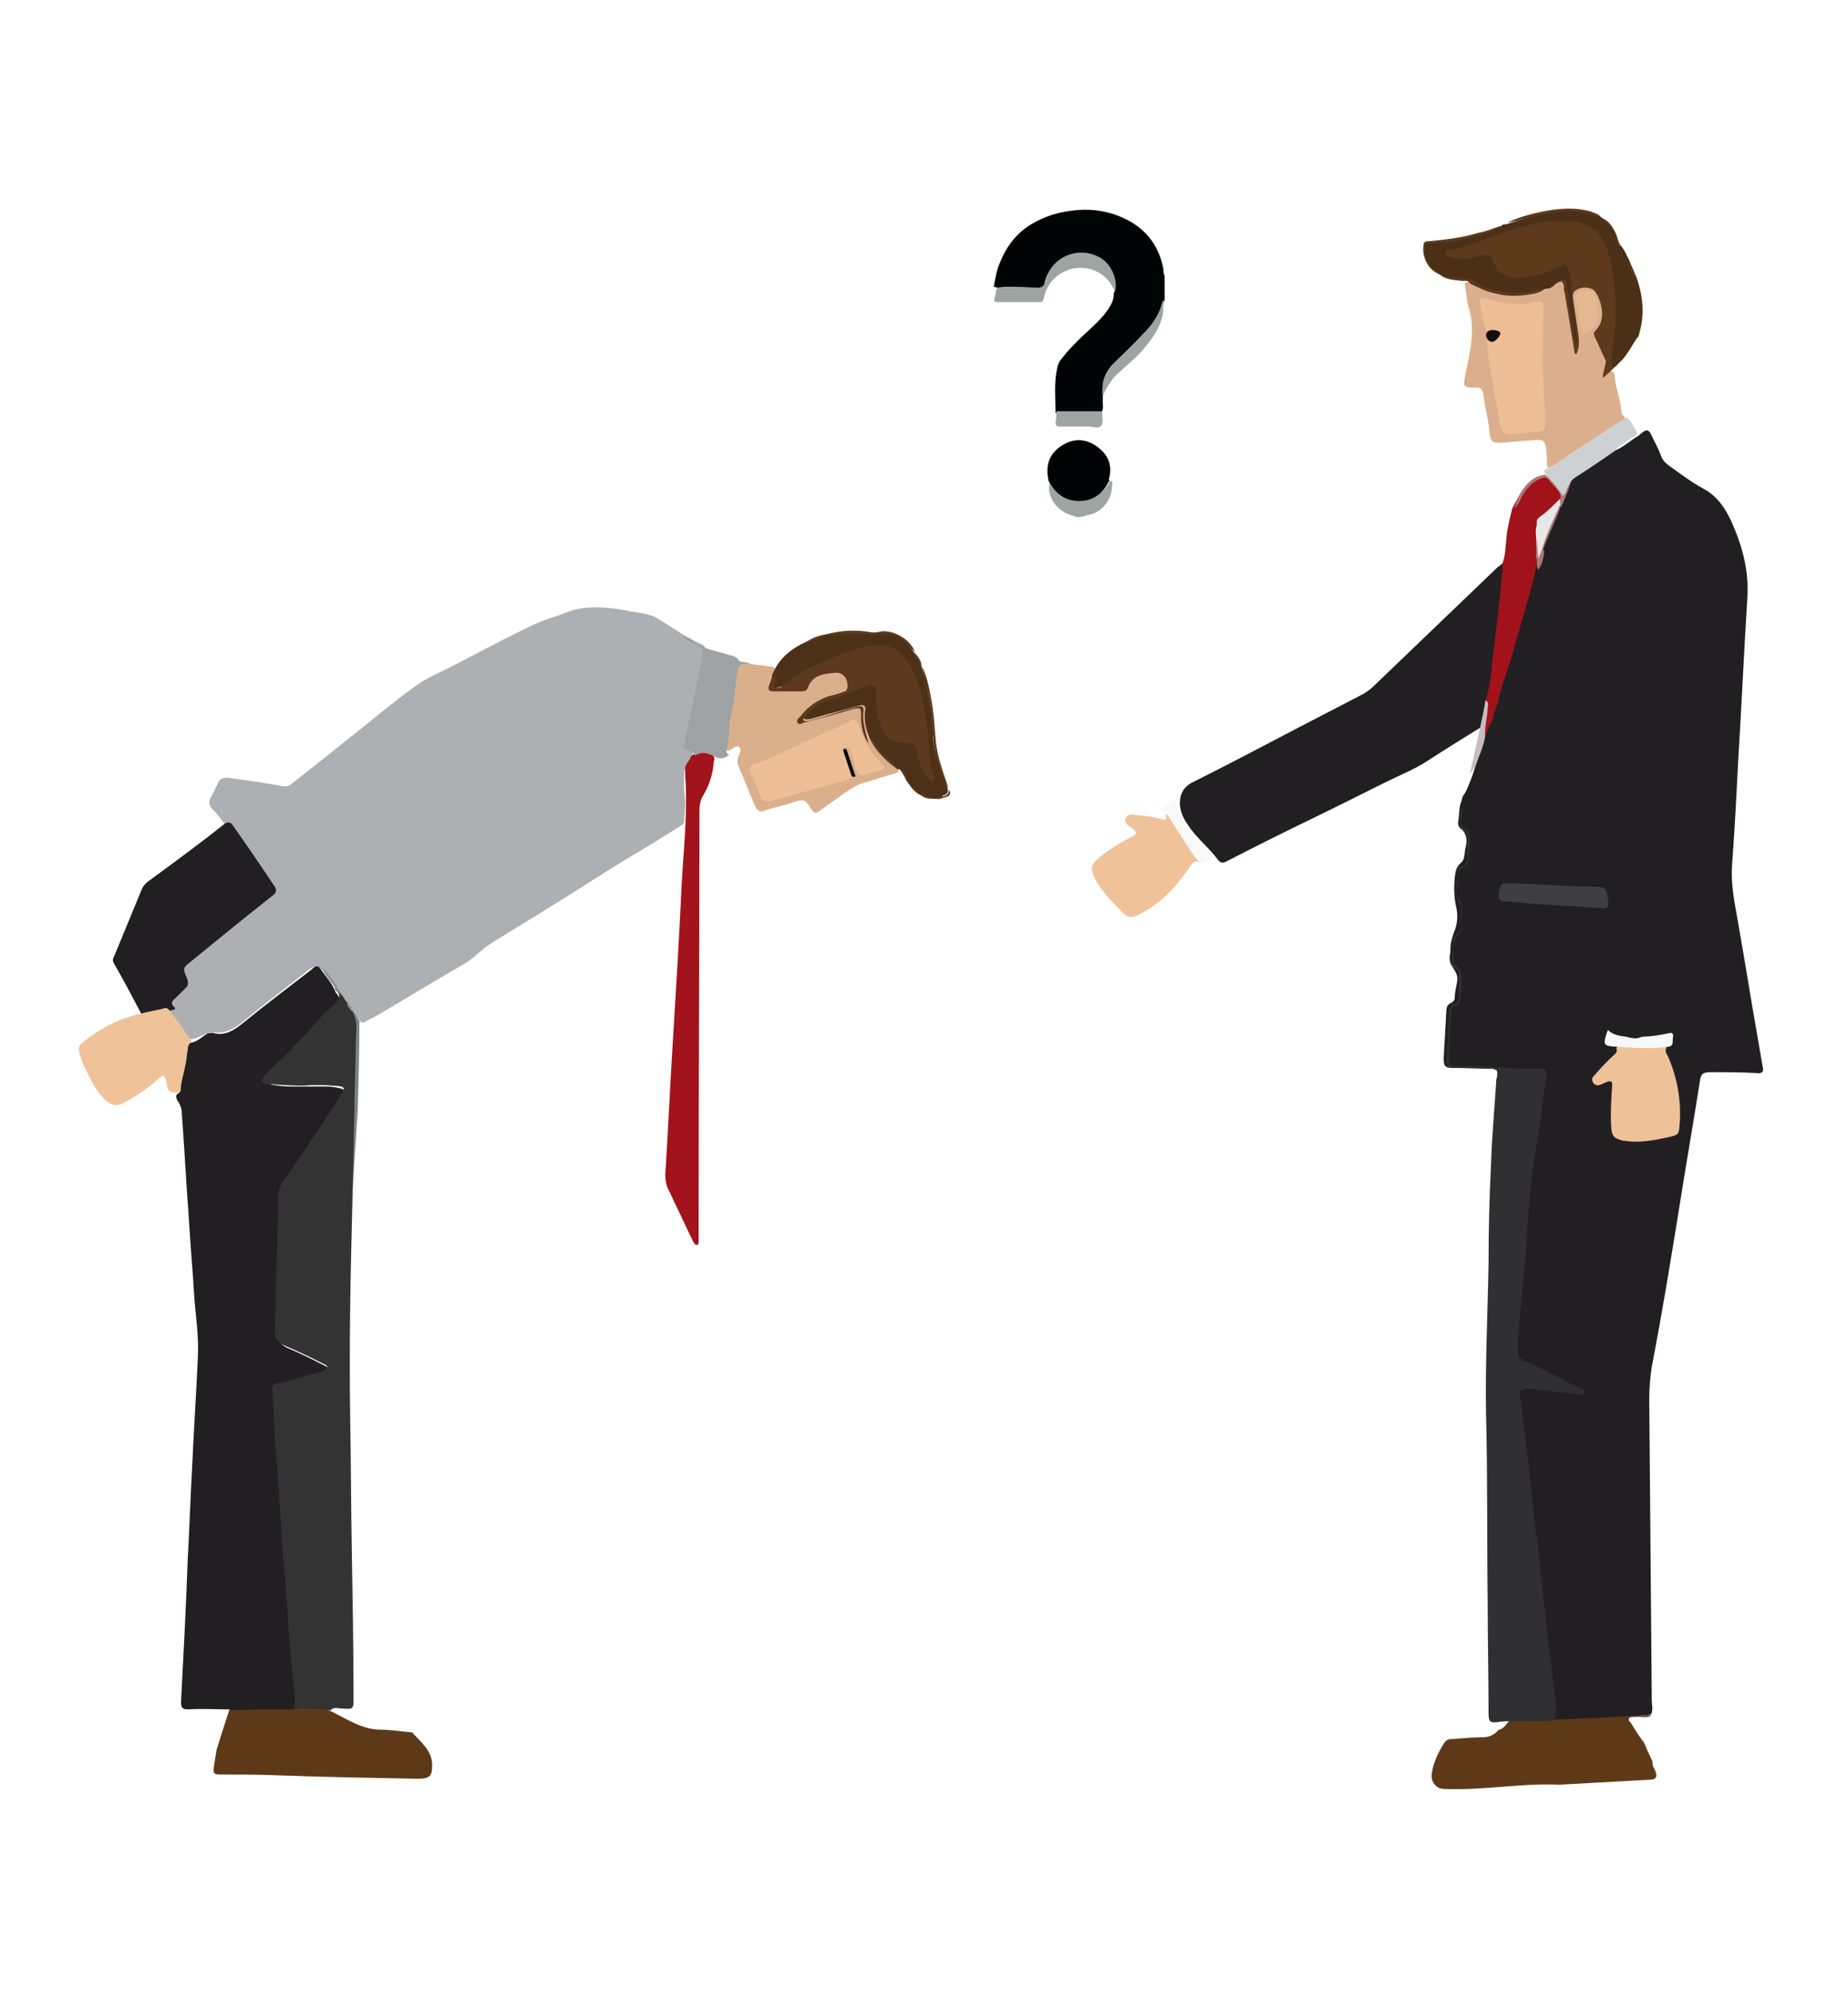 <?xml version="1.0" encoding="utf-8"?>
<!-- Generator: Adobe Illustrator 22.0.1, SVG Export Plug-In . SVG Version: 6.00 Build 0)  -->
<svg version="1.1" id="Capa_1" xmlns="http://www.w3.org/2000/svg" xmlns:xlink="http://www.w3.org/1999/xlink" x="0px" y="0px"
	 viewBox="0 0 218.5 235.3" style="enable-background:new 0 0 218.5 235.3;" xml:space="preserve">
<style type="text/css">
	.st0{fill:#010404;}
	.st1{fill:#9DA5A3;}
	.st2{fill:#211F21;}
	.st3{fill:#ACB0B3;}
	.st4{fill:#7F8385;}
	.st5{fill:#5E3918;}
	.st6{fill:#DBAF8D;}
	.st7{fill:#A2131B;}
	.st8{fill:#DAAF8C;}
	.st9{fill:#5D3A1C;}
	.st10{fill:#F0C299;}
	.st11{fill:#4B3017;}
	.st12{fill:#4C3017;}
	.st13{fill:#5D3A1D;}
	.st14{fill:#A2121B;}
	.st15{fill:#9EA2A3;}
	.st16{fill:#CED1D3;}
	.st17{fill:#F9FAF8;}
	.st18{fill:#AD7677;}
	.st19{fill:#C7BDBE;}
	.st20{fill:#302F32;}
	.st21{fill:#3E3F40;}
	.st22{fill:#333334;}
	.st23{fill:#909497;}
	.st24{fill:#EEBE96;}
	.st25{fill:#E5B891;}
	.st26{fill:#E6E8E9;}
	.st27{fill:#EEC199;}
	.st28{fill:#F7F9F8;}
	.st29{fill:#0F0F0F;}
</style>
<g>
	<path class="st0" d="M118,34c-0.2,0-0.3-0.1-0.5-0.1c0.2-1,0.3-1.9,0.7-2.8c0.8-2,2-3.6,3.9-4.7c1.4-0.8,2.9-1.3,4.6-1.5
		c2.2-0.3,4.3,0,6.2,0.9c2.4,1.1,4,3,4.6,5.7c0.1,0.3,0,0.7,0.2,1.1c0,1,0,2,0,3c-0.1,0.1-0.3,0.2-0.3,0.4c-0.3,1.4-1.2,2.5-2.2,3.6
		c-1.2,1.3-2.5,2.5-3.7,3.7c-1,1-1.2,2.3-1.1,3.7c-0.1,0.6,0.2,1.2-0.2,1.8c-1.8-0.1-3.6,0-5.4,0c0-1.8-0.2-3.5,0.2-5.3
		c0.1-0.5,0.3-0.9,0.6-1.2c0.6-0.8,1.3-1.5,2-2.2c1.3-1.3,2.8-2.4,3.7-4c0.3-0.5,0.4-1,0.4-1.5c0-0.1,0.1-0.1,0.1-0.2
		c0.2-1.4-0.7-3.1-1.9-3.8c-2.6-1.4-5.8,0-6.4,2.9c-0.1,0.5-0.3,0.7-0.9,0.7C121.1,33.9,119.5,33.8,118,34z"/>
	<path class="st1" d="M127.3,61.1c-0.5-0.2-1-0.3-1.5-0.6c-1.4-0.8-2.1-2.4-1.6-3.7c0.1,0.1,0.1,0.2,0.2,0.3c0.7,1.3,1.9,2,3.4,2
		c1.6,0,2.7-0.9,3.5-2.3c0.3,0.1,0.2,0.3,0.2,0.5c0,1.7-1.2,3.4-3.1,3.6c0,0-0.1,0.1-0.1,0.1C127.8,61.1,127.5,61.1,127.3,61.1z"/>
	<path class="st1" d="M130.4,46.8c-0.2-1.4,0.1-2.6,1.1-3.7c1.2-1.2,2.5-2.4,3.7-3.7c1-1,1.8-2.1,2.2-3.6c0-0.2,0.2-0.3,0.3-0.4
		c0,0.1,0,0.2,0,0.2c-0.3,0.5-0.1,1-0.2,1.5c-0.3,1.5-1.1,2.7-2,3.8c-1.1,1.4-2.5,2.4-3.8,3.7C131.1,45.4,130.7,46,130.4,46.8z"/>
	<path class="st0" d="M131.1,56.9c-0.7,1.4-1.8,2.3-3.5,2.3c-1.5,0-2.6-0.7-3.4-2c-0.1-0.1-0.1-0.2-0.2-0.3c-0.5-2.1,0.2-3.6,2-4.5
		c1.4-0.7,2.8-0.4,4,0.6c1.2,1,1.5,2.2,1.1,3.7C131.2,56.7,131.2,56.8,131.1,56.9z"/>
	<path class="st1" d="M118,34c1.6-0.1,3.1-0.1,4.7,0c0.5,0,0.7-0.2,0.9-0.7c0.6-2.9,3.8-4.3,6.4-2.9c1.3,0.7,2.1,2.4,1.9,3.8
		c0,0.1-0.1,0.1-0.1,0.2c-0.4-0.9-1-1.7-1.9-2.2c-2.6-1.4-5.9,0-6.5,3.1c-0.1,0.4-0.2,0.4-0.5,0.4c-1.6,0-3.3,0-4.9,0
		c-0.5,0-0.5-0.2-0.4-0.5C117.8,34.8,117.6,34.3,118,34z"/>
	<path class="st1" d="M124.9,48.6c1.8,0,3.6,0,5.4,0c0,0.6,0.2,1.3-0.1,1.7c-0.3,0.4-1,0.1-1.6,0.1c-1.1,0-2.2,0-3.3,0
		c-0.4,0-0.5-0.1-0.5-0.5C124.9,49.5,124.9,49.1,124.9,48.6z"/>
</g>
<g>
	<g>
		<path class="st2" d="M190.8,53.3c1.1-0.4,1.9-1.2,2.9-1.8c0.2-0.1,0.3-0.3,0.5-0.4c0.4-0.3,0.7-0.4,1,0.2c0.4,0.9,0.9,1.7,1.2,2.6
			c0.2,0.5,0.5,0.8,0.9,1.1c1.4,1,2.7,2,4.2,2.8c1.6,0.9,2.5,2.3,3.2,3.8c1.3,2.9,2.1,5.8,1.9,9c-0.4,6.5-0.7,13.1-1.1,19.6
			c-0.2,4-0.4,7.9-0.7,11.9c-0.2,2.3,0.3,4.6,0.7,6.9c0.8,4.5,1.5,9,2.3,13.5c0.2,1.2,0.4,2.3,0.6,3.5c0.2,0.7-0.1,0.9-0.8,0.8
			c-1.8-0.1-3.6-0.1-5.4-0.1c-0.8,0-1.1,0.2-1.2,1c-0.8,5.1-1.7,10.2-2.5,15.3c-1,6.2-2,12.3-3.2,18.5c-0.2,1.3-0.3,2.6-0.3,3.9
			c0.1,11.9,0.2,23.7,0.3,35.6c0,0.5,0.2,1.1-0.1,1.6c-0.3,0.1-0.7,0.1-1,0.1c-2.9,0.5-5.8,0.6-8.6,0.8c-0.6,0-1.2,0.1-1.8-0.1
			c-0.2-0.1-0.3-0.3-0.3-0.6c0.3-1.5-0.1-3-0.2-4.5c-0.4-3.9-1-7.8-1.3-11.7c-0.2-1.9-0.5-3.9-0.7-5.8c-0.3-2.5-0.5-5-0.8-7.6
			c-0.3-2.6-0.6-5.3-1-7.9c-0.2-1.4,0.3-1.9,1.7-1.7c1.6,0.2,3.3,0.4,5,0.6c-0.7-0.6-1.5-0.9-2.2-1.2c-1.3-0.6-2.6-1.3-3.9-1.8
			c-1-0.4-1.3-1.3-1.2-2.2c0.3-3.6,0.6-7.3,0.9-10.9c0.2-2.4,0.4-4.9,0.6-7.3c0.3-3,0.8-6,1.3-9.1c0.2-1.3,0.3-2.6,0.5-4
			c0.1-0.7-0.1-1-0.9-1.1c-1.1-0.1-2.1,0-3.2,0c-0.5,0-1,0-1.5-0.3c-0.3-0.2-0.6-0.1-0.9-0.1c-1.3,0-2.5,0-3.8,0
			c-1.1,0-1.2-0.2-1.2-1.2c0.1-1.8,0.2-3.6,0.3-5.4c0-0.5,0.1-0.9,0.6-1.1c0.2-0.1,0.4-0.3,0.4-0.6c0-0.7,0.2-1.3,0.3-2
			c0.1-0.7-0.3-1.2-0.6-1.7c-0.3-0.4-0.3-0.8-0.3-1.2c0.1-0.3,0.1-0.7,0.1-1c0-0.6,0.2-1.2,0.4-1.8c0.4-0.9,0.5-1.9,0.3-2.9
			c-0.3-1.2-0.3-2.4-0.2-3.6c0.1-0.6,0.1-1.2,0.7-1.7c0.6-0.5,0.4-1.3,0.6-1.9c0.2-0.9,0.1-1.7-0.7-2.3c-0.2-0.2-0.2-0.4-0.2-0.6
			c0.1-0.6,0.1-1.2,0.2-1.8c0-0.2,0.1-0.3,0.1-0.5c0.2-0.3,0.1-0.7,0.4-1c0.4-0.6,0.6-1.3,0.9-2c0.6-1.5,0.7-3.1,1.3-4.6
			c0.2-0.5,0.4-1,1-1c0.2,0,0.4-0.2,0.5-0.4c0.2-0.4,0.6-0.5,1-0.3c-0.1-0.5-0.3-0.9-0.3-1.4c0-0.3-0.1-0.5-0.3-0.7
			c-0.4-0.3-0.5-0.8-0.5-1.2c0.7-2.4,1.5-4.7,2.2-7.1c0.7-2.4,1.4-4.8,2-7.2c0.1-0.3,0.1-0.6,0.3-0.9c0.4-0.7,0.6-1.4,0.6-2.2
			c0.7-1.7,1.6-3.4,2.1-5.2c0.7-0.8,0.9-1.8,1.2-2.8c0.2-0.3,0.5-0.6,0.8-0.8c1.3-0.9,2.7-1.8,4-2.7
			C190.3,53.3,190.5,53.1,190.8,53.3z"/>
		<path class="st3" d="M19.4,118.7c-0.3-0.5-0.1-0.9,0.3-1.3c0.2-0.2,0.4-0.4,0.6-0.6c0.8-0.6,1.1-1.3,0.5-2.2
			c-0.2-0.4-0.1-0.7,0.2-1c3.4-2.7,6.7-5.4,10-8.1c0.6-0.5,0.6-0.8,0.2-1.4c-1.3-1.8-2.6-3.7-3.8-5.5c-0.7-1-1.4-2.1-2.3-3
			c-0.4-0.4-0.5-0.9-0.1-1.5c0.3-0.5,0.5-1.1,0.8-1.6c0.2-0.5,0.5-0.6,1.1-0.6c2.2,0.3,4.4,0.6,6.5,1c0.4,0.1,0.8,0,1.1-0.3
			c2.3-1.8,4.6-3.6,6.8-5.4c2.6-2,5.1-4.2,7.8-6.1c1.3-1,2.9-1.6,4.4-2.4c3.1-1.6,6.1-3.2,9.2-4.7c1.8-0.9,2.8-1,4.7-1.8
			c2.2-0.7,4.7-0.4,6.4-0.1c1.3,0.3,2.8,0.3,4,1c0.9,0.6,1.9,1.2,2.8,1.8c0.8,0.4,1.5,0.9,2.3,1.2c0.4,0.2,0.5,0.4,0.5,0.8
			c0,0.5-0.1,1-0.3,1.5c-0.4,1.9-0.8,3.8-1.2,5.6c-0.2,1-0.4,2.1-0.6,3.2c-0.1,0.4,0.1,0.7,0.4,0.8c0.3,0.2,0.6,0.4,0.4,0.8
			c-0.1,0.1-0.1,0.2-0.2,0.3c0,0.8-0.4,1.4-1,1.9c0,1.1-0.1,2.3,0.1,3.4c0.1,0.9-0.1,1.7-0.1,2.6c0,0.4-0.3,0.5-0.6,0.7
			c-2.2,1.4-4.5,2.8-6.7,4.1c-2.6,1.6-5.2,3.3-7.8,4.9c-2.5,1.6-5.1,3.1-7.6,4.7c-1.2,0.7-2.1,1.8-3.3,2.5c-3.5,2-6.9,4.1-10.3,6.1
			c-0.4,0.2-0.8,0.4-1.2,0.6c-0.5,0.4-0.8,0.3-1-0.3c-0.6-0.1-0.7-0.7-1-1c-0.2-0.4-0.4-0.7-0.8-0.9c-0.2-0.3-0.3-0.7-0.5-1
			c-0.4-0.8-0.9-1.6-1.5-2.3c-0.3-0.4-0.6-0.6-1-0.8c-0.5-0.2-0.8,0.1-1.1,0.3c-2.5,2-5.1,3.9-7.6,6c-1.1,0.9-2.2,1.6-3.7,1.4
			c-0.2,0-0.4,0-0.6,0.1c-0.8,0.2-1.5,0.8-2.3,0.7c-0.8-0.7-1.4-1.6-1.9-2.5c-0.3-0.5-0.9-0.9-1-1.5
			C19.6,118.9,19.6,118.8,19.4,118.7L19.4,118.7z"/>
		<path class="st2" d="M175,86c-2.1,1.3-4.2,2.6-6.2,3.9c-1.5,1-3.3,1.7-4.9,2.5c-3,1.5-6,3-9.1,4.5c-3.3,1.6-6.5,3.2-9.8,4.9
			c-0.4,0.2-0.7,0.2-1-0.2c-1.1-1.5-2.6-2.6-3.6-4.2c-0.5-0.7-0.9-1.6-0.9-2.5c0-1.1,0.5-2,1.6-2.5c4-2,8-4.1,12-6.2
			c2.7-1.4,5.4-2.8,8.1-4.2c0.5-0.3,0.9-0.6,1.3-1c4.9-4.7,9.7-9.3,14.6-14c0.2-0.1,0.4-0.3,0.5-0.4c0.4,0.2,0.4,0.5,0.4,0.8
			c-0.1,1.6-0.4,3.1-0.5,4.7c-0.3,2.8-0.6,5.6-1,8.4c-0.1,0.8-0.3,1.5-0.6,2.3c-0.2,0.7-0.4,1.4-0.5,2.1
			C175.5,85.4,175.5,85.9,175,86z"/>
		<path class="st4" d="M41.3,146.4c0.1-3.9,0.2-7.8,0.3-11.7c0.1-4.4,0.2-8.9,0.3-13.3c0-0.4-0.1-0.7-0.3-1.1
			c-0.1-0.2-0.3-0.5-0.1-0.8c0.1-0.1,0.1-0.1,0.2-0.1c0.3,0.4,0.5,0.8,0.8,1.2c0,3.5-0.1,7-0.2,10.6"/>
		<path class="st2" d="M20.7,119.1c0,0.1-0.1,0.2-0.1,0.2c-1.2,0.3-2.3,0.5-3.5,0.7c-0.3,0.1-0.4-0.2-0.5-0.4c-1-1.9-2-3.8-3.1-5.7
			c-0.2-0.3-0.2-0.6,0-0.9c1.1-2.7,2.2-5.3,3.3-8c0.2-0.4,0.5-0.7,0.8-0.9c3-2.2,6-4.4,8.9-6.7c0.4-0.3,0.7-0.3,1,0.1
			c1.7,2.4,3.4,4.9,5,7.3c0.2,0.3,0.2,0.6-0.1,0.9c-3.3,2.6-6.5,5.2-9.8,7.9c-1,0.8-1,0.8-0.5,2c0.2,0.5,0.2,0.9-0.2,1.2
			c-0.4,0.4-0.8,0.8-1.2,1.2C20.2,118.4,20.2,118.7,20.7,119.1C20.7,119.1,20.7,119.1,20.7,119.1z"/>
		<path class="st5" d="M189.2,211.2"/>
		<path class="st5" d="M184.4,210.9c-4.6-0.2-9.1,0.7-13.7,0.5c-0.9,0-1.6-0.9-1.4-1.9c0.2-1.3,0.8-2.5,1.5-3.6
			c0.3-0.4,0.7-0.4,1.1-0.4c1.1-0.1,2.3-0.2,3.4-0.2c0.8,0,1.4-0.3,1.9-0.9c0,0,0.1,0,0.1,0c0.7-0.2,0.9-1,1.5-1.3
			c1.5-0.1,3,0,4.5-0.1c0.2,0,0.4,0.1,0.5,0.2c2.9-0.1,5.8-0.2,8.7-0.4c0.9-0.1,1.9-0.1,2.8-0.1c-0.6,0.4-1.3,0.1-2,0.2
			c-0.3,0-0.6-0.1-0.7,0.2c-0.1,0.3,0.2,0.4,0.3,0.6c0.4,0.7,0.8,1.3,1.3,2c0.3,0.3,0.4,0.8,0.6,1.2l0,0c0.2,0.4,0.4,0.9,0.6,1.3
			l0,0c-0.1,0.5,0.3,0.9,0.4,1.3c0.1,0.5,0,0.7-0.5,0.8"/>
		<path class="st6" d="M182.9,55.1c0-0.7,0-1.4-0.1-2.1c-0.1-0.9-0.4-1.1-1.3-1c-1.3,0.1-2.5,0.2-3.8,0.3c-1.3,0.1-1.5-0.1-1.6-1.4
			c-0.1-1.4-0.6-2.8-0.7-4.3c-0.1-0.6-0.4-0.9-1-0.8c-0.1,0-0.2,0-0.3,0c-1,0-1.1-0.2-0.9-1.2c0.5-2.7,1.3-5.3,0.5-8.1
			c-0.3-0.9-0.3-1.9-0.5-2.8c-0.1-0.5,0.3-0.3,0.5-0.4c0.3-0.1,0.6,0.1,0.8,0.2c0.7,0.3,1.5,0.6,2.3,0.8c1.4,0.4,2.9,0.4,4.3,0
			c0.4-0.1,0.9-0.3,1.2-0.7c0.4-0.1,0.7-0.3,1.1-0.5c0.3,0,0.6-0.2,0.9-0.2c0.7,0.3,0.5,1,0.7,1.5c0.4,1.2,0.4,2.4,0.7,3.6
			c0.2,0.8,0.2,1.6,0.4,2.4c0.1-0.3,0.1-0.7,0.1-1c-0.2-1.3-0.4-2.6-0.6-3.9c-0.2-1.1,0.1-1.6,1-1.9c1.1-0.3,2.1,0.1,2.4,1
			c0.5,1.5,0.8,3-0.1,4.4c-0.2,0.3-0.1,0.6,0,1c0.3,0.8,0.9,1.5,1.1,2.4c0,0.2,0.1,0.3-0.1,0.5c0,0.5,0,0.9,0.7,1
			c0.2,0,0.3,0.3,0.3,0.5c0.1,1.4,0.7,2.7,0.8,4.2c0,0.3,0.2,0.5,0.4,0.7c0,0.4-0.3,0.6-0.6,0.8c-1.7,1.2-3.4,2.3-5.2,3.4
			c-0.9,0.6-1.8,1.3-2.7,1.8C183.4,55.2,183.2,55.4,182.9,55.1z"/>
		<path class="st7" d="M81.7,89.4c0.6-0.6,1.8-0.8,2.5-0.2c0.3,0.2,0.3,0.5,0.2,0.8c-0.1,1.4-0.5,2.7-1.2,3.9
			c-0.4,0.6-0.5,1.2-0.5,2c0,16.5-0.1,33-0.1,49.4c0,0.5,0,0.9,0,1.4c0,0.2,0,0.4-0.2,0.4c-0.2,0.1-0.3-0.2-0.4-0.3
			c-0.8-1.6-1.5-3.2-2.3-4.8c-0.2-0.4-0.3-0.7-0.5-1.1c-0.5-0.8-0.6-1.7-0.5-2.7c0.3-4.7,0.5-9.4,0.8-14.2c0.4-6.5,0.8-13,1.1-19.5
			c0.2-3.7,0.6-7.4,0.5-11.1c0-0.8-0.1-1.6-0.1-2.4C80.9,90.4,81.5,90,81.7,89.4z"/>
		<path class="st8" d="M88.6,78.4c0.7,0.2,1.4,0.2,2,0.3c1.1,0.1,1.1,0.1,1,1.1c0.1,0.1,0.1,0.3,0.2,0.5c0.1,0.6,0.4,0.9,1.1,0.8
			c0.1,0,0.3-0.1,0.4-0.1c1.4,0.2,2.4-0.3,3.3-1.3c0.8-0.9,3-1,3.8-0.3c0.8,0.7,0.6,2.1-0.4,2.5c-1,0.5-2.1,0.5-3,1.2
			c-0.6,0.4-1.2,0.8-1.6,1.6c0.9,0,1.6-0.3,2.4-0.5c1.2-0.3,2.3-0.6,3.5-1c1-0.3,1.2-0.1,1.2,0.9c0,1.1,0.3,2.1,0.9,3
			c0,0.1,0.1,0.1,0.1,0.2c0,0.4,0.2,0.8,0.5,1.1c0.7,0.6,1.2,1.3,1.9,1.9c0.1,0.1,0.2,0.3,0.2,0.4c0.3,0.4,0.1,0.6-0.3,0.7
			c-1.1,0.3-2.2,0.7-3.3,1c-1.7,0.4-2.9,1.6-4.3,2.5c-0.5,0.3-0.9,0.7-1.4,1c-0.4,0.3-0.6,0.1-0.9-0.3c-0.6-1.1-0.9-1.2-2.1-0.8
			c-1.1,0.4-2.3,0.6-3.4,1c-0.5,0.2-0.9,0-1.1-0.5c-0.7-1.6-1.3-3.2-2-4.8c-0.2-0.4-0.1-0.9,0.1-1.3c0.1-0.3,0.3-0.7,0-0.9
			c-0.3-0.3-0.6,0.1-0.9,0.2c-0.1,0.1-0.2,0.2-0.4,0.2c-0.6,0.1-0.7-0.3-0.6-0.7c0.2-1.2,0.1-2.4,0.4-3.6c0.4-1.6,0.5-3.3,0.7-5
			C87,78.4,87.1,78.2,88.6,78.4z"/>
		<path class="st9" d="M189.8,42.5c-0.5-1-0.7-1.6-1.2-2.6c-0.2-0.4-0.2-0.6,0.1-0.9c1.2-1.2,0.7-3.3,0-4.4c-0.4-0.8-2-0.8-2.6-0.1
			c-0.2,0.3-0.1,0.6-0.1,0.9c0.2,1.3,0.4,2.7,0.6,4c0.1,0.8,0.2,1.6-0.2,2.4c-0.1,0-0.1,0-0.2,0c-0.4-2.4-0.8-4.8-1.2-7.2
			c-0.2-0.4,0-0.8-0.2-1.1c-0.1-0.2-0.2-0.3-0.4-0.2c-0.2,0.1-0.5,0.3-0.7,0.3c0-0.5,0.3-1,0.8-1c0.5,0,0.8,0.2,0.9,0.8
			c0.2,1.9,0.5,3.9,0.7,5.4c-0.4-1.8-0.5-4-0.9-6.1c-0.2-1-0.3-1-1.3-0.6c-1.5,0.6-3,1.1-4.6,1c-1.3-0.1-2.4-0.5-3-1.8
			c-0.4-1-0.5-0.9-1.5-0.8c-1.2,0.2-2.3,0.6-3.6,0.1c-0.4-0.2-0.7-0.3-0.7-0.8c0-0.4,0.3-0.7,0.7-0.7c3.3-0.5,6.3-2.3,9.6-3
			c1.7-0.4,3.5-0.6,5.2-0.4c2.4,0.3,3.7,1.6,4.4,4.1c0.7,2.8,0.9,5.6,0.8,8.5c-0.1,1.1-0.2,2.3-0.4,3.4c0,0.2-0.2,0.6,0.1,0.7
			c0.3,0.1,0.4-0.2,0.6-0.4c0.4-0.4,0.7-0.9,1-1.4c0.2-0.3,0.3-0.7,0.8-0.5c-0.4,1.4-2.5,3.5-3.6,4.4
			C189.1,45.1,190.1,42.7,189.8,42.5z"/>
		<path class="st10" d="M19.6,119.1c0.4,0.1,0.6,0.5,0.8,0.8c0.8,1,1.5,2,2.2,3.1c0.3,1-0.3,1.9-0.4,2.9c-0.1,0.8-0.4,1.6-0.6,2.3
			c-0.2,0.4-0.2,1.1-1,0.9c-0.7,0-0.8-0.5-0.9-1.1c-0.2-1-0.4-1.1-1.1-0.4c-1.2,1.1-2.5,1.9-3.9,2.7c-0.7,0.4-1.4,0.4-2.1-0.2
			c-1.3-1.1-1.9-2.6-2.6-4c-0.2-0.3-0.3-0.7-0.4-1c-0.5-1.4-0.4-1.5,0.8-2.4c1.9-1.4,3.9-2.4,6.2-2.9
			C17.6,119.5,18.6,119.4,19.6,119.1z"/>
		<path class="st11" d="M193.4,40.2c-0.7,0.9-1.1,2-2,2.7c-0.2,0.2-0.4,0.6-0.7,0.4c-0.3-0.2-0.2-0.6-0.2-0.9
			c0.4-2.2,0.6-4.5,0.5-6.8c-0.1-2-0.3-4-0.9-5.9c-0.7-2.4-2.3-3.5-4.8-3.6c-2.7-0.1-5.3,0.6-7.9,1.5c-2,0.7-3.8,1.6-5.9,1.9
			c-0.3,0-0.6,0.1-0.6,0.4c0,0.4,0.3,0.4,0.6,0.5c1.2,0.5,2.4,0.1,3.5-0.2c1.1-0.2,1.2-0.3,1.6,0.8c0.6,1.6,2.1,2,3.6,1.8
			c1.5-0.2,3-0.6,4.3-1.4c0.5-0.3,0.7-0.2,0.9,0.3c0.3,0.8,0.4,1.7,0.4,2.4c0,1.2,0.2,2.3,0.4,3.5c0.1,0.9,0.1,1.7,0.3,2.6
			c0,0.1,0,0.3-0.2,0.5c-0.2-1.1-0.3-2.1-0.5-3c-0.2-1.4-0.4-2.8-0.6-4.2c-0.1-0.5-0.4-0.6-0.7-0.4c-0.3,0.2-0.6,0.3-0.7,0.6
			c-0.3,0.2-0.6,0.5-1,0.4c-3.1,1.3-6,0.9-8.8-0.9c-0.3-0.2-0.5-0.2-0.8-0.2c-0.9,0-1.8-0.1-2.7-0.4l0,0c-1.4-0.7-2.2-1.7-2.1-3.3
			c0-0.5,0.2-0.6,0.6-0.7c2-0.1,3.9-0.4,5.8-0.9c0.9-0.3,1.8-0.6,2.7-1c0.2-0.3,0.6-0.1,0.9-0.3c2.5-0.8,5-1.6,7.6-1.5
			c1.2,0,2.4,0.2,3.5,0.9l0,0c0.6,0.3,1,0.8,1.3,1.3c0.1,0.2,0.2,0.4,0.3,0.6c0.2,0.5,0.2,1,0.6,1.4c0.4,0.5,0.6,1,0.9,1.6
			c0.3,0.7,0.6,1.4,0.9,2.1c0.8,2.3,1,4.6,0.2,7C193.5,40,193.4,40.1,193.4,40.2z"/>
		<path class="st12" d="M110.7,94.4c-0.1,0-0.1,0-0.2,0c-0.6,0-1.2-0.2-1.8-0.5l0,0c-0.4-0.4-0.8-0.8-1.2-1.2
			c-0.1-0.1-0.2-0.3-0.3-0.4c-0.3-0.5-0.3-1.1-0.9-1.4l0,0c-1.3-0.8-2.4-1.9-3.3-3.3l0,0c-0.5-1.1-0.9-2.3-0.7-3.6
			c0.1-0.6-0.1-0.8-0.8-0.6c-1.7,0.5-3.4,0.9-5.1,1.4c-0.3,0.1-0.7,0.2-1,0.2c-0.2,0-0.3,0-0.4-0.2c-0.1-0.2,0-0.3,0.1-0.4
			c0.9-0.9,1.8-1.9,3.2-2.2c0.6-0.1,1.3-0.4,1.9-0.6c0.1,0,0.2-0.1,0.3-0.1c0.5-0.8,1.5-0.8,2.2-1.1c0.8-0.3,1.4,0.1,1.4,1
			c0,1.3,0,2.5,0.4,3.8c0.5,1.4,1.1,2,2.6,2c1.3,0,1.3,0.1,1.6,1.3c0.2,0.7,0.4,1.3,0.6,2c0.1,0.3,0.2,0.5,0.6,0.7
			c-0.6-1.7-0.4-3.3-0.7-5c-0.3-1.7-0.5-3.4-1-5.1c-0.4-1.4-1.1-2.8-2.2-3.8c-1-0.9-2.1-1.1-3.3-0.8c-1.6,0.3-3.2,0.9-4.7,1.5
			c-1.8,0.7-3.4,1.6-4.9,2.8c-0.4,0.3-0.9,0.4-1.4,0.5c-0.4,0-0.6-0.2-0.4-0.5c0.1-0.3-0.1-0.7,0-1c0.6-1.7,2-3,3.7-3.8
			c2.4-1.3,5-1.5,7.7-1.2c0.3,0,0.5,0.1,0.8,0c1.9-0.5,3.5,0.6,4.5,2.2l0,0c0.3,0.6,0.7,1.1,0.9,1.6l0,0c0.8,2.6,1.3,5.2,1.4,7.9
			c0,1.3,0.3,2.5,0.7,3.7c0.3,1,0.6,2,1,2.9l0,0c0.2,0.5,0,0.8-0.5,0.9C111.3,94.2,111,94.3,110.7,94.4z"/>
		<path class="st10" d="M142.1,102C142.1,102,142.1,102,142.1,102c-1-0.6-1.2,0.2-1.6,0.7c-1.6,2.3-3.5,4.3-6.1,5.5
			c-0.7,0.3-1.1,0.2-1.6-0.3c-1.3-1.3-2.6-2.6-3.4-4.2c-0.5-1-0.4-1.6,0.5-2.3c1.2-1,2.5-1.8,3.9-2.5c0.6-0.3,0.7-0.5,0.1-1
			c-0.1,0-0.1-0.1-0.2-0.1c-0.4-0.3-0.8-0.6-0.6-1.1c0.2-0.5,0.7-0.5,1.2-0.4c1,0.1,2,0.2,3,0.5c0.6,0.2,0.7-0.1,0.5-0.5
			c0.4-0.1,0.4-0.1,0.7,0.2c1.1,1.7,2.3,3.4,3.5,5.1C142,101.6,142.1,101.8,142.1,102z"/>
		<path class="st13" d="M91.7,79.9c0,0.2,0,0.4-0.1,0.6c0,0.2-0.3,0.5,0,0.7c0.3,0.2,0.7,0.1,0.9-0.1c1.4-1.3,3.1-2.2,4.8-2.9
			c1.6-0.7,3.2-1.4,4.9-1.7c0.6-0.1,1.3-0.3,2-0.3c1.9,0.2,2.9,1.5,3.7,3c1.1,2,1.3,4.2,1.7,6.5c0.3,2,0.1,4,0.8,6
			c0.1,0.2,0.2,0.5-0.1,0.6c-0.2,0.1-0.4-0.1-0.6-0.3c-0.9-1-1.1-2.3-1.4-3.5c-0.1-0.4-0.2-0.7-0.7-0.7c-1,0-1.9,0.1-2.7-0.7
			c-0.9-1.1-1.1-2.4-1.3-3.7c0-0.5,0-1.1,0-1.6c0-0.8-0.3-1-1.1-0.7c-1.6,0.5-3.1,1.3-4.7,1.7c-1,0.3-1.8,1-2.5,1.8
			c-0.1,0.1-0.4,0.3-0.3,0.5c0.1,0.2,0.4,0.1,0.6,0.1c1.2-0.3,2.5-0.7,3.7-1.1c0.7-0.2,1.4-0.4,2.1-0.6c0.4-0.1,0.8,0,0.7,0.5
			c-0.2,1.4,0.3,2.6,0.6,3.9c-0.7-1-0.9-2.1-0.9-3.3c0-1,0-1-1-0.8c-1.9,0.6-3.9,1.1-5.8,1.6c-0.2,0.1-0.5,0.3-0.7,0
			c-0.2-0.3,0.1-0.5,0.3-0.7c1-1.3,2.3-2.2,3.9-2.5c0.3-0.1,0.5-0.2,0.8-0.2c0.7-0.1,1-0.5,0.9-1.2c-0.1-0.8-0.6-1.3-1.3-1.3
			c-1.4,0.1-2.8,0.2-3.4,1.8c-0.1,0.3-0.4,0.4-0.7,0.4c-1.1,0-2.3,0-3.4,0c-0.5,0-0.6-0.2-0.5-0.6c0.1-0.3,0.2-0.6,0.3-0.9
			C91.6,79.9,91.7,79.9,91.7,79.9z"/>
		<path class="st14" d="M175.6,82.8c0.5-1.3,0.7-2.8,0.8-4.2c0.4-3.3,0.8-6.5,1.1-9.8c0.1-0.7,0.2-1.4,0.1-2.1c0.4-1,0.4-2,0.5-3
			c0.1-1.2,0.4-2.4,0.7-3.6c0.7-1.3,1.3-2.7,2.6-3.5c0.9-0.5,1.2-0.5,1.9,0.2c0.4,0.4,0.8,0.9,1.1,1.4c0.2,0.3,0.2,0.6-0.1,0.9
			c-0.4,0.4-0.8,0.8-1.2,1.2c-0.9,0.7-1.6,1.5-1.5,2.8c0.1,1.4,0.1,2.8,0,4.2c-0.8,3.3-1.8,6.5-2.7,9.7c-0.5,1.9-1.2,3.6-1.7,5.5
			c0,0.9-0.7,1.7-0.6,2.6c0,0.1,0,0.2,0,0.2c-0.2,0.5-0.6,1-0.8,1.5c-0.1,0.2-0.2,0.3-0.4,0.2c-0.3-0.4-0.2-0.8-0.1-1.3
			c0.1-0.7,0.3-1.4,0.4-2.2C175.8,83.3,175.8,83,175.6,82.8z"/>
		<path class="st15" d="M88.6,78.4c-1.2,0-1.3,0.2-1.5,1.4c-0.2,1.6-0.3,3.3-0.7,4.9c-0.3,1.3-0.1,2.6-0.5,3.9
			c-0.1,0.2,0,0.4,0.3,0.6c-0.5,0.4-1,0.6-1.7,0.2c-0.6-0.3-1.5-0.7-2.3-0.1c-0.1-0.4-0.5-0.5-0.8-0.6c-0.5-0.1-0.6-0.4-0.5-0.9
			c0.5-2.1,0.9-4.3,1.4-6.5c0.2-1.1,0.5-2.3,0.7-3.4c0.2-1.1,0.1-1.3-0.8-1.7c-0.6-0.3-1.1-0.6-1.6-1c0.8,0.1,1.4,0.6,2,1
			c1.1,0.6,2.4,0.8,3.6,1.2c0.5,0.1,0.9,0.2,1.2,0.7C87.7,78.3,88.3,78.2,88.6,78.4z"/>
		<path class="st16" d="M183,55.3c1-0.4,1.8-1.1,2.7-1.7c2.2-1.4,4.4-2.9,6.6-4.3c0.6,0.4,0.8,1.1,1.2,1.7c0.2,0.4-0.3,0.6-0.5,0.7
			c-0.7,0.5-1.5,0.9-2.1,1.6c-1.4,1-2.9,2-4.3,2.9c-0.3,0.2-0.7,0.4-0.9,0.8c-0.2,0.5-0.4,1-0.6,1.5c-0.1,0.2-0.3,0.4-0.4,0.2
			c-0.4-1-1.4-1.7-1.9-2.6C182.3,55.6,182.7,55.5,183,55.3z"/>
		<path class="st17" d="M142.1,102c-0.8-0.4-1.1-1.2-1.6-1.9c-0.9-1.3-1.7-2.6-2.5-3.9c0-0.1-0.1-0.1-0.2-0.1
			c-0.5-0.4-0.3-0.7,0.1-1c0.2-0.1,0.4-0.2,0.5-0.3c0.5-0.3,0.7-0.4,0.9,0.4c0.1,1,0.6,2,1.2,2.8c0.7,0.9,1.4,1.7,2.3,2.5
			c0.8,0.7,0.7,0.9-0.2,1.3C142.4,101.9,142.3,101.9,142.1,102z"/>
		<path class="st2" d="M175.6,87c0.3-0.6,0.4-1.3,0.9-1.9c0.5,0.4,0.4-0.3,0.6-0.3c-0.2,0.2-0.2,0.5-0.6,0.3c0.1-1,0.5-1.8,0.9-2.7
			c0,0.4,0.1,0.8,0.4,1.1c0.6,0.8,0.5,1.7,0.7,2.6c0,0.2-0.1,0.4-0.2,0.4c-0.2,0-0.3-0.2-0.3-0.3c0-0.2,0-0.4-0.3-0.4
			c-0.3,0-0.3,0.2-0.3,0.4c-0.1,0.3-0.2,0.4-0.5,0.4c-0.7-0.1-0.9,0.4-1.1,0.9c-0.3,0.9-0.8,1.8-0.8,2.7c0,0.8-0.6,1.1-0.7,1.7
			c-0.2,0.6-0.4,1.3-0.6,1.9c-0.1,0.2-0.2,0.2-0.3,0.2c0.2-0.9,0.7-1.6,1-2.5c0.1-0.3,0.2-0.5,0.2-0.8c0,0,0,0,0-0.1
			c0-1.3,0.5-2.4,1-3.6C175.4,87,175.5,87,175.6,87z"/>
		<path class="st18" d="M182.7,56.1c0.8,0.7,1.5,1.6,2.1,2.5c0.5-0.4,0.4-1.1,0.9-1.5c-0.3,1-0.7,1.9-1.1,2.8c-0.1,0-0.1,0-0.2,0
			c-0.2-0.1-0.3,0.1-0.4,0.2c-0.3,0.3-0.5,0.6-0.8,0.8c-0.9,0.5-1,1.2-0.9,2.1c0,0.6,0,1.3-0.1,1.9c0,0.1-0.1,0.2,0,0.2
			c0.1,0,0.1-0.1,0.2-0.1c0.1,0,0.1,0,0.2,0.1c-0.1,0.8-0.2,1.5-0.7,2.2c-0.2-0.2-0.2-0.5-0.2-0.8c0-1.5,0-3,0-4.5
			c0-0.6,0.2-0.9,0.7-1.2c0.7-0.5,1.3-1.1,1.9-1.7c0.3-0.3,0.3-0.6,0.1-0.9c-0.4-0.5-0.9-1-1.3-1.5c-0.2-0.3-0.5-0.3-0.8-0.2
			c-1.1,0.4-1.8,1.2-2.3,2.1c-0.3,0.5-0.5,1.1-0.9,1.5C179.4,58.3,180.9,56.2,182.7,56.1z"/>
		<path class="st19" d="M175,86c0.2-1.1,0.5-2.1,0.6-3.2c0.5,0.1,0.3,0.5,0.3,0.8c0,1.1-0.4,2.3-0.3,3.4c-0.2,1.3-0.8,2.5-1.2,3.7
			c-0.3,0.2-0.3,0.5-0.6,0.7"/>
		<path class="st13" d="M108.2,77.1c-0.8-0.8-1.4-1.7-2.5-2c-0.4-0.1-0.8-0.2-1.2-0.2c-2,0.2-4.1-0.2-6.1,0.1
			c-0.7,0.1-1.4,0.3-2,0.6c-0.4,0.2-0.8,0.4-1.2,0.4c0.8-0.7,1.7-0.9,2.7-1.1c1.6-0.4,3.3-0.5,5-0.2c0.5,0.1,0.9,0,1.4-0.1
			C105.8,74.5,107.7,75.6,108.2,77.1z"/>
		<path class="st9" d="M170.4,32.6c1,0.1,2,0.4,3,0.3c0.2,0,0.4,0.1,0.5,0.2c2.4,1.5,5,1.9,7.8,1.2c0.3-0.1,0.6-0.1,0.9-0.2
			c-0.3,0.4-0.8,0.5-1.2,0.6c-1.5,0.3-3,0.4-4.5,0c-1.1-0.2-2.1-0.7-3.1-1.2c-0.2-0.4-0.6-0.3-0.9-0.3
			C172.1,33.1,171.2,33.1,170.4,32.6z"/>
		<path class="st13" d="M112.1,93.2c-0.8-1.3-1.2-2.8-1.5-4.3c-0.5-2.3-0.3-4.7-0.9-7.1c-0.3-1-0.5-2.1-0.7-3.1
			c0.7,1.4,0.9,2.9,1.2,4.4c0.2,1.3,0.3,2.6,0.4,3.9c0.1,1.9,0.7,3.7,1.3,5.4C112,92.7,112.1,93,112.1,93.2z"/>
		<path class="st9" d="M177.4,26.7c-0.8,0.6-1.7,0.9-2.6,1.1c-1.8,0.5-3.7,0.9-5.6,0.9c-0.6,0-0.8,0.3-0.8,0.8
			c0,1.1,0.5,1.9,1.4,2.5c0.2,0.2,0.5,0.4,0.7,0.5c-1.6-0.4-2.4-2.1-2.2-3.5c0-0.5,0.4-0.5,0.7-0.5c2-0.2,3.9-0.4,5.8-1
			C175.6,27.4,176.5,27,177.4,26.7z"/>
		<path class="st9" d="M189.4,25.8c-3.1-1.5-6.2-0.7-9.4,0.1c-0.6,0.2-1.2,0.3-1.8,0.4c1.5-0.7,3.1-1.1,4.7-1.4
			c1.7-0.3,3.5-0.4,5.2,0.1C188.6,25.2,189.1,25.3,189.4,25.8z"/>
		<path class="st13" d="M103.1,87.6c0.6,0.3,0.7,1,1.2,1.4c0.7,0.6,1.4,1.3,2.1,1.9c-0.1,0-0.2,0-0.3,0c-1.1-0.8-2.1-1.7-2.8-2.8
			C103.2,87.9,103.1,87.8,103.1,87.6z"/>
		<path class="st9" d="M193.4,32.9c-0.5-0.6-0.8-1.3-0.9-2.1C193,31.4,193.2,32.1,193.4,32.9z"/>
		<path class="st13" d="M110.7,94.4c0.2-0.3,0.5-0.3,0.8-0.3c0.5-0.1,0.7-0.3,0.7-0.8c0.3,0.5,0.1,0.8-0.4,0.9
			C111.4,94.3,111.1,94.5,110.7,94.4z"/>
		<path class="st9" d="M190.7,27.1c-0.4-0.4-0.9-0.9-1.3-1.3C190,26,190.5,26.5,190.7,27.1z"/>
		<path class="st13" d="M109,78.7c-0.4-0.5-0.8-1-0.9-1.6C108.6,77.6,108.9,78.1,109,78.7z"/>
		<path class="st13" d="M108.7,93.8c0.6,0.2,1.2,0.4,1.8,0.5C109.8,94.5,109.2,94.3,108.7,93.8z"/>
		<path class="st9" d="M191.6,29.2c-0.5-0.3-0.5-0.9-0.6-1.4C191.3,28.2,191.4,28.7,191.6,29.2z"/>
		<path class="st13" d="M107.5,92.7c0.5,0.3,0.9,0.7,1.2,1.2C108.2,93.6,107.8,93.2,107.5,92.7z"/>
		<path class="st13" d="M106.4,90.9c0.7,0.2,0.8,0.8,0.9,1.4C106.9,91.8,106.7,91.3,106.4,90.9z"/>
		<path class="st20" d="M178.7,203.4c-0.5,0-1.1,0-1.6,0.1c-0.9,0.1-1.1,0-1.1-1c0-4.3-0.1-8.7-0.1-13c-0.1-7.5,0-15-0.2-22.5
			c-0.1-5.9,0.2-11.8,0.3-17.7c0-4,0.1-7.9,0.3-11.9c0.1-3.2,0.4-6.3,0.6-9.5c0-0.2,0-0.4,0.1-0.6c0.1-0.9,0-1-0.9-1
			c-1.4,0-2.9-0.1-4.3-0.1c-0.6,0-0.8-0.2-0.8-0.8c0.1-2,0.3-4,0.4-6c0-0.3,0.1-0.6,0.4-0.7c0.6-0.1,0.7-0.6,0.7-1.1
			c0-0.8,0-1.6,0-2.4c0-0.3,0-0.6-0.3-0.7c-0.6-0.2-0.6-0.7-0.5-1.2c0-0.5,0.1-0.9,0.1-1.4c0-0.6-0.1-1.2,0.6-1.6
			c0.3-0.2,0.3-0.6,0.3-1c0-0.7,0-1.4,0-2.1c0-0.1,0-0.3-0.1-0.4c-1-1.3-0.1-2.7-0.2-4c0-0.3,0.2-0.4,0.4-0.4c0.5-0.1,0.7-0.5,0.7-1
			c0-0.7,0-1.4,0-2.1c0-0.6,0-1.1-0.7-1.3c-0.1,0-0.2-0.2-0.2-0.3c0-0.8-0.1-1.5,0.3-2.2c0,0.4,0,0.8-0.1,1.2
			c-0.1,0.5-0.1,1,0.5,1.3c0.4,0.2,0.5,0.6,0.5,1.1c0,0.9-0.1,1.8-0.2,2.7c0,0.4-0.2,0.6-0.5,0.7c-0.5,0.1-0.7,0.5-0.7,1
			c0,0.7-0.1,1.3-0.2,2c0,0.1,0,0.3,0.1,0.4c1,1.3,0.4,2.7,0.4,4c0,0.2-0.1,0.5-0.2,0.6c-1.1,0.9-0.4,2.1-0.7,3.2
			c0,0.1,0.1,0.3,0.2,0.3c1,0.6,0.8,1.6,0.8,2.5c0,0.4-0.1,0.9-0.1,1.3c0,0.6-0.2,1-0.7,1.1c-0.3,0.1-0.4,0.3-0.4,0.6
			c0,0.9-0.2,1.7-0.2,2.6c0,1-0.1,2-0.1,3c0,0.6,0.2,0.9,0.8,0.9c3.1-0.2,6.1,0.4,9.2,0.3c1.9-0.1,1.6,0.1,1.4,1.8
			c-0.4,3.2-0.9,6.5-1.4,9.7c-0.5,3.4-0.7,6.8-0.9,10.3c-0.2,2.5-0.5,5-0.7,7.6c-0.1,1.4-0.3,2.7-0.2,4.1c0,0.5,0.3,0.8,0.7,1
			c1.4,0.6,2.8,1.3,4.1,2c1,0.5,1.9,1,2.8,1.4c0.2,0.1,0.4,0.2,0.3,0.4c0,0.3-0.3,0.2-0.5,0.2c-1.5-0.2-3-0.3-4.5-0.5
			c-0.6-0.1-1.2-0.2-1.8-0.2c-0.7,0-1,0.3-0.9,0.9c0.4,3,0.8,5.9,1.1,8.9c0.3,2.4,0.5,4.8,0.8,7.3c0.4,2.6,0.6,5.1,0.9,7.7
			c0.3,2.9,0.6,5.8,1,8.6c0.2,1.4,0.3,2.8,0.5,4.2c0.1,0.6-0.2,1.1-0.2,1.6C182.2,203.5,180.4,203.3,178.7,203.4z"/>
		<path class="st21" d="M178.4,104.4c3.5,0,7.1,0.4,10.6,0.4c0.6,0,0.9,0.3,1,0.8c0,0.2,0.1,0.4,0.1,0.6c0.2,1.1,0,1.2-1,1.1
			c-2.6-0.2-5.2-0.3-7.8-0.5c-1.2-0.1-2.4-0.2-3.6-0.3c-0.1,0-0.3-0.1-0.4-0.2c-0.2-0.5,0-1.1,0.1-1.6
			C177.6,104.4,178,104.3,178.4,104.4z"/>
		<path class="st18" d="M184.5,59.9c-0.6,1.8-1.5,3.4-2.1,5.2c0,0-0.1,0-0.1-0.1c-0.3-0.3-0.3-0.6-0.1-0.9c0.5-1.3,1-2.5,1.6-3.8
			C184,60,184.1,59.8,184.5,59.9C184.5,59.8,184.5,59.8,184.5,59.9z"/>
		<path class="st2" d="M27.1,202c-1.6,0-3.3-0.1-4.9,0c-0.6,0-0.8-0.2-0.8-0.8c0.3-5.7,0.6-11.4,0.8-17c0.2-3.5,0.3-7,0.5-10.5
			c0.2-4.5,0.5-9,0.7-13.4c0.1-2.2-0.2-4.4-0.4-6.6c-0.2-3.4-0.5-6.7-0.7-10.1c-0.3-4-0.5-8-0.8-12c0-0.6-0.2-1.1-0.5-1.5
			c-0.2-0.4-0.3-0.7,0.1-0.9c0.3-0.2,0.3-0.5,0.3-0.9c0.2-1.2,0.6-2.4,0.7-3.6c0-0.2,0.1-0.5,0.1-0.7c0-0.4,0.2-0.8,0.5-0.8
			c0.8-0.2,1.3-0.8,1.9-1.1c0.2,0,0.5-0.1,0.7,0c1.3,0.3,2.3-0.3,3.3-1.1c2.7-2.2,5.5-4.3,8.2-6.4c0.3-0.3,0.7-0.7,1.1-0.1
			c0.6,0.9,1.4,1.7,1.8,2.8c0,0,0,0.1,0.1,0.1c0.7,1,0.7,1.5-0.2,2.3c-1.2,1-2.3,2.2-3.4,3.4c-1.3,1.4-2.7,2.8-4,4.1
			c-0.1,0.1-0.2,0.2-0.3,0.3c-0.3,0.4-0.2,0.6,0.3,0.7c0.7,0.1,1.4,0.2,2.1,0.2c1.5,0,3,0,4.4,0c0.5,0,1,0.1,1.5,0.2
			c0.7,0.2,0.9,0.6,0.6,1.3c-0.3,0.6-0.7,1.1-1,1.6c-2,3-4,6-6,8.9c-0.4,0.5-0.5,1.1-0.5,1.7c0.1,2.6-0.1,5.1-0.2,7.7
			c-0.1,2.6-0.1,5.1-0.3,7.7c-0.1,0.9,0.4,1.4,1.2,1.8c1.4,0.6,2.7,1.2,4,1.9c0.4,0.2,0.9,0.3,0.8,0.9c-0.1,0.6-0.6,0.7-1,0.9
			c-1.5,0.4-3,0.9-4.5,1.3c-0.6,0.2-0.9,0.4-0.8,1.1c0,1.7,0.3,3.5,0.4,5.2c0.1,2.4,0.4,4.8,0.6,7.1c0.2,2.9,0.4,5.7,0.7,8.6
			c0.2,1.7,0.2,3.5,0.3,5.2c0.2,2.9,0.4,5.7,0.7,8.6c0.1,0.9,0.3,1.8-0.5,2.6c-0.9,0.2-1.9,0.1-2.8,0.1c-1.2,0-2.4,0-3.6,0
			C27.8,202.4,27.4,202.4,27.1,202z"/>
		<path class="st22" d="M34.7,202c0.4-1.3,0-2.6-0.1-3.9c-0.1-1.5-0.3-3-0.4-4.5c-0.2-3.1-0.4-6.3-0.7-9.4c-0.2-1.5-0.2-3-0.3-4.6
			c-0.2-2.4-0.3-4.8-0.5-7.1c-0.2-1.6-0.2-3.2-0.3-4.8c-0.1-1.1-0.1-2.3-0.2-3.5c0-0.5,0.1-0.6,0.5-0.7c1.8-0.3,3.5-1,5.3-1.4
			c0.3-0.1,0.6-0.2,0.7-0.5c0-0.3-0.4-0.4-0.6-0.5c-1.5-0.8-3.1-1.5-4.7-2.2c-0.6-0.3-0.9-0.7-0.9-1.4c0.1-4,0.2-8,0.3-12
			c0.1-1.4,0.1-2.8,0.1-4.1c0-0.5,0.1-1,0.4-1.5c2.2-3.2,4.4-6.4,6.5-9.7c0.1-0.2,0.2-0.3,0.3-0.5c1-1.4,0.5-1.3-0.7-1.4
			c-1.2-0.1-2.4-0.1-3.6,0c-1.4,0-2.8-0.1-4.2-0.2c-0.2,0-0.5,0-0.6-0.3c-0.1-0.3,0.1-0.4,0.2-0.6c0.4-0.4,0.8-0.8,1.3-1.3
			c2-1.9,3.9-3.9,5.7-6c0.5-0.5,1.1-0.9,1.6-1.5c0.3-0.4,0.5-0.8,0-1.3c-0.2-0.1-0.2-0.3-0.2-0.5c0.3,0.2,0.5,0.5,0.7,0.8
			c0.2,0.3,0.4,0.6,0.6,0.9c0.3,0.3,0.6,0.6,0.6,1c0.7,0.9,0.7,2,0.6,3.1c-0.2,7.5-0.3,15-0.5,22.4c-0.2,7.5-0.3,14.9-0.2,22.4
			c0.1,5.4,0.1,10.8,0.2,16.2c0.1,5.7,0.2,11.5,0.2,17.2c0,1.4,0,1.4-1.4,1.3c-0.4,0-0.8-0.2-1.2,0.1c-0.1,0.1-0.2,0.2-0.3,0.1
			c-1.2-0.1-2.3,0-3.5-0.1C35.2,202.4,34.8,202.4,34.7,202z"/>
		<path class="st23" d="M40.4,117.7c-0.2-0.3-0.5-0.5-0.7-0.8c-0.5-0.9-1.3-1.6-1.7-2.6C39.1,115.2,39.8,116.4,40.4,117.7z"/>
		<path class="st23" d="M41.6,119.5c-0.3-0.3-0.5-0.6-0.6-1c0.5,0.2,0.6,0.6,0.8,1C41.8,119.5,41.7,119.5,41.6,119.5L41.6,119.5z"/>
		<path class="st5" d="M34.7,202c1.1,0,2.3,0,3.4,0c0.4,0,0.8,0.1,1.2,0.3c1.8,0.9,3.6,2.1,5.7,2.1c1.2,0,2.3,0.2,3.5,0.3
			c0.1,0,0.3,0,0.3,0.1c1,1.1,2.3,2.1,2.3,3.8c0,1.3-0.3,1.6-1.7,1.6c-5.5-0.1-10.9-0.2-16.4-0.4c-2.3-0.1-4.5-0.1-6.8-0.1
			c-1,0-1-0.1-0.9-1c0.1-0.6,0.2-1.3,0.3-1.9c0.5-1.6,1-3.2,1.5-4.7C29.7,202,32.2,202,34.7,202z"/>
		<path class="st24" d="M176.6,39.4c-0.9,0.1-1.2-0.9-1.3-1.8c-0.1-0.5-0.2-1.1-0.3-1.6c-0.2-0.7,0-0.9,0.8-0.7
			c1.4,0.4,2.7,0.7,4.1,0.6c0.5,0,1.1-0.1,1.6-0.2c0.8-0.2,1.1,0.1,1,0.9c-0.1,1.6,0,3.3-0.1,4.9c-0.1,2.9,0.3,5.8,0.3,8.7
			c0,0.6-0.2,0.7-0.7,0.8c-1.1,0.1-2.1,0.2-2.8,0.3c-1.6,0-1.7-0.2-1.9-1.4c-0.2-1.4-0.5-2.8-0.7-4.2c-0.3-1.8-0.7-3.5-0.8-5.3
			C175.8,39.8,176,39.4,176.6,39.4"/>
		<path class="st25" d="M189.1,36.8c0,1.2-0.8,2.3-1.7,2.6c-0.3,0.1-0.4-0.1-0.5-0.3c-0.2-1.3-0.4-2.6-0.6-3.9
			c-0.1-0.4,0.1-0.6,0.5-0.7c0.5-0.2,1-0.4,1.5,0C189,35.2,188.8,36.2,189.1,36.8z"/>
		<path class="st24" d="M90.9,94.7c-0.5,0-0.8-0.1-1-0.6c-0.4-1-0.8-2-1.2-2.9c-0.2-0.4-0.1-0.7,0.4-0.9c0.9-0.3,1.8-0.6,2.6-1
			c2.6-1.2,5.1-2.4,7.6-3.5c0.4-0.2,0.8-0.3,1.2-0.6c0.5-0.3,0.7-0.2,1,0.4c0.6,1.8,1.4,3.4,2.8,4.7c0.4,0.3,0.3,0.6-0.1,0.7
			c-0.7,0.2-1.4,0.4-2.1,0.6c-0.4,0.1-0.6-0.2-0.8-0.5c-0.2-0.7-0.5-1.5-0.7-2.2c-0.1-0.3-0.2-0.7-0.6-0.6c-0.4,0.1-0.3,0.5-0.2,0.8
			c0.2,0.7,0.4,1.4,0.7,2.1c0.2,0.5,0.1,0.8-0.4,1C97,93,94,93.9,91.1,94.7C91,94.7,90.9,94.7,90.9,94.7z"/>
		<path class="st2" d="M176.5,85.1c0.3-0.3,0.5-0.6,0.6-1.1c0-0.1,0-0.3,0.2-0.3c0.2,0,0.2,0.2,0.2,0.3c0.1,0.6-0.5,1.5-1.1,1.8
			C176.3,85.6,176.5,85.4,176.5,85.1C176.5,85.1,176.5,85.1,176.5,85.1z"/>
		<path class="st26" d="M184.4,59.8c-0.8,1.7-1.6,3.4-2.1,5.2c-0.1,0.3-0.3,0.7-0.4,1c-0.2-1.5-0.2-3-0.2-4.4c0-0.1,0.1-0.2,0.1-0.3
			c0.9-0.6,1.7-1.4,2.6-2.3C184.5,59.4,184.5,59.6,184.4,59.8z"/>
		<path class="st27" d="M197.1,123.7c-0.3,0.4-0.1,0.8,0.1,1.1c1.1,2.5,1.6,5.2,1.4,8c-0.1,1.3-0.1,1.3-1.4,1.6
			c-1.4,0.3-2.9,0.6-4.3,0.5c-0.3,0-0.7-0.1-1-0.1c-1.1-0.3-1.3-0.5-1.4-1.6c-0.1-1.6,0-3.1,0.1-4.7c0.1-0.7-0.1-0.9-0.7-0.6
			c-0.2,0.1-0.5,0.2-0.7,0.3c-0.3,0.1-0.5,0.1-0.8-0.2c-0.2-0.3-0.2-0.6,0-0.8c0.8-0.9,1.5-1.7,2.4-2.5c0.2-0.2,0.5-0.4,0.3-0.8
			c0.1-0.3,0.4-0.3,0.7-0.3c1.5,0,3,0,4.6,0C196.7,123.5,197,123.4,197.1,123.7z"/>
		<path class="st28" d="M197.1,123.7c-2,0.3-4,0.1-6,0c-1.5-0.1-1.6-0.2-1.1-1.7c0-0.1,0.1-0.1,0.1-0.3c0.6,0.6,1.3,0.7,2.1,0.8
			c1.6,0.4,1.4,0.1,2.1,0c1,0,2-0.2,3-0.4c0.4-0.1,0.6,0,0.5,0.5C197.7,123,198,123.7,197.1,123.7z"/>
		<path class="st27" d="M192.3,122.5c0.7,0,1.4,0,2.1,0"/>
	</g>
	<path d="M101,91.8L101,91.8c-0.1,0-0.2,0-0.3-0.1l-1-3c0-0.1,0-0.2,0.1-0.2l0.1,0c0.1,0,0.2,0,0.2,0.1l1,3
		C101.2,91.7,101.1,91.8,101,91.8z"/>
	<path class="st29" d="M177.4,39.4c0,0.3-0.6,1-1,1s-0.7-0.5-0.7-0.8s0.3-0.6,0.7-0.6C176.8,39,177.4,39.1,177.4,39.4z"/>
</g>
</svg>
